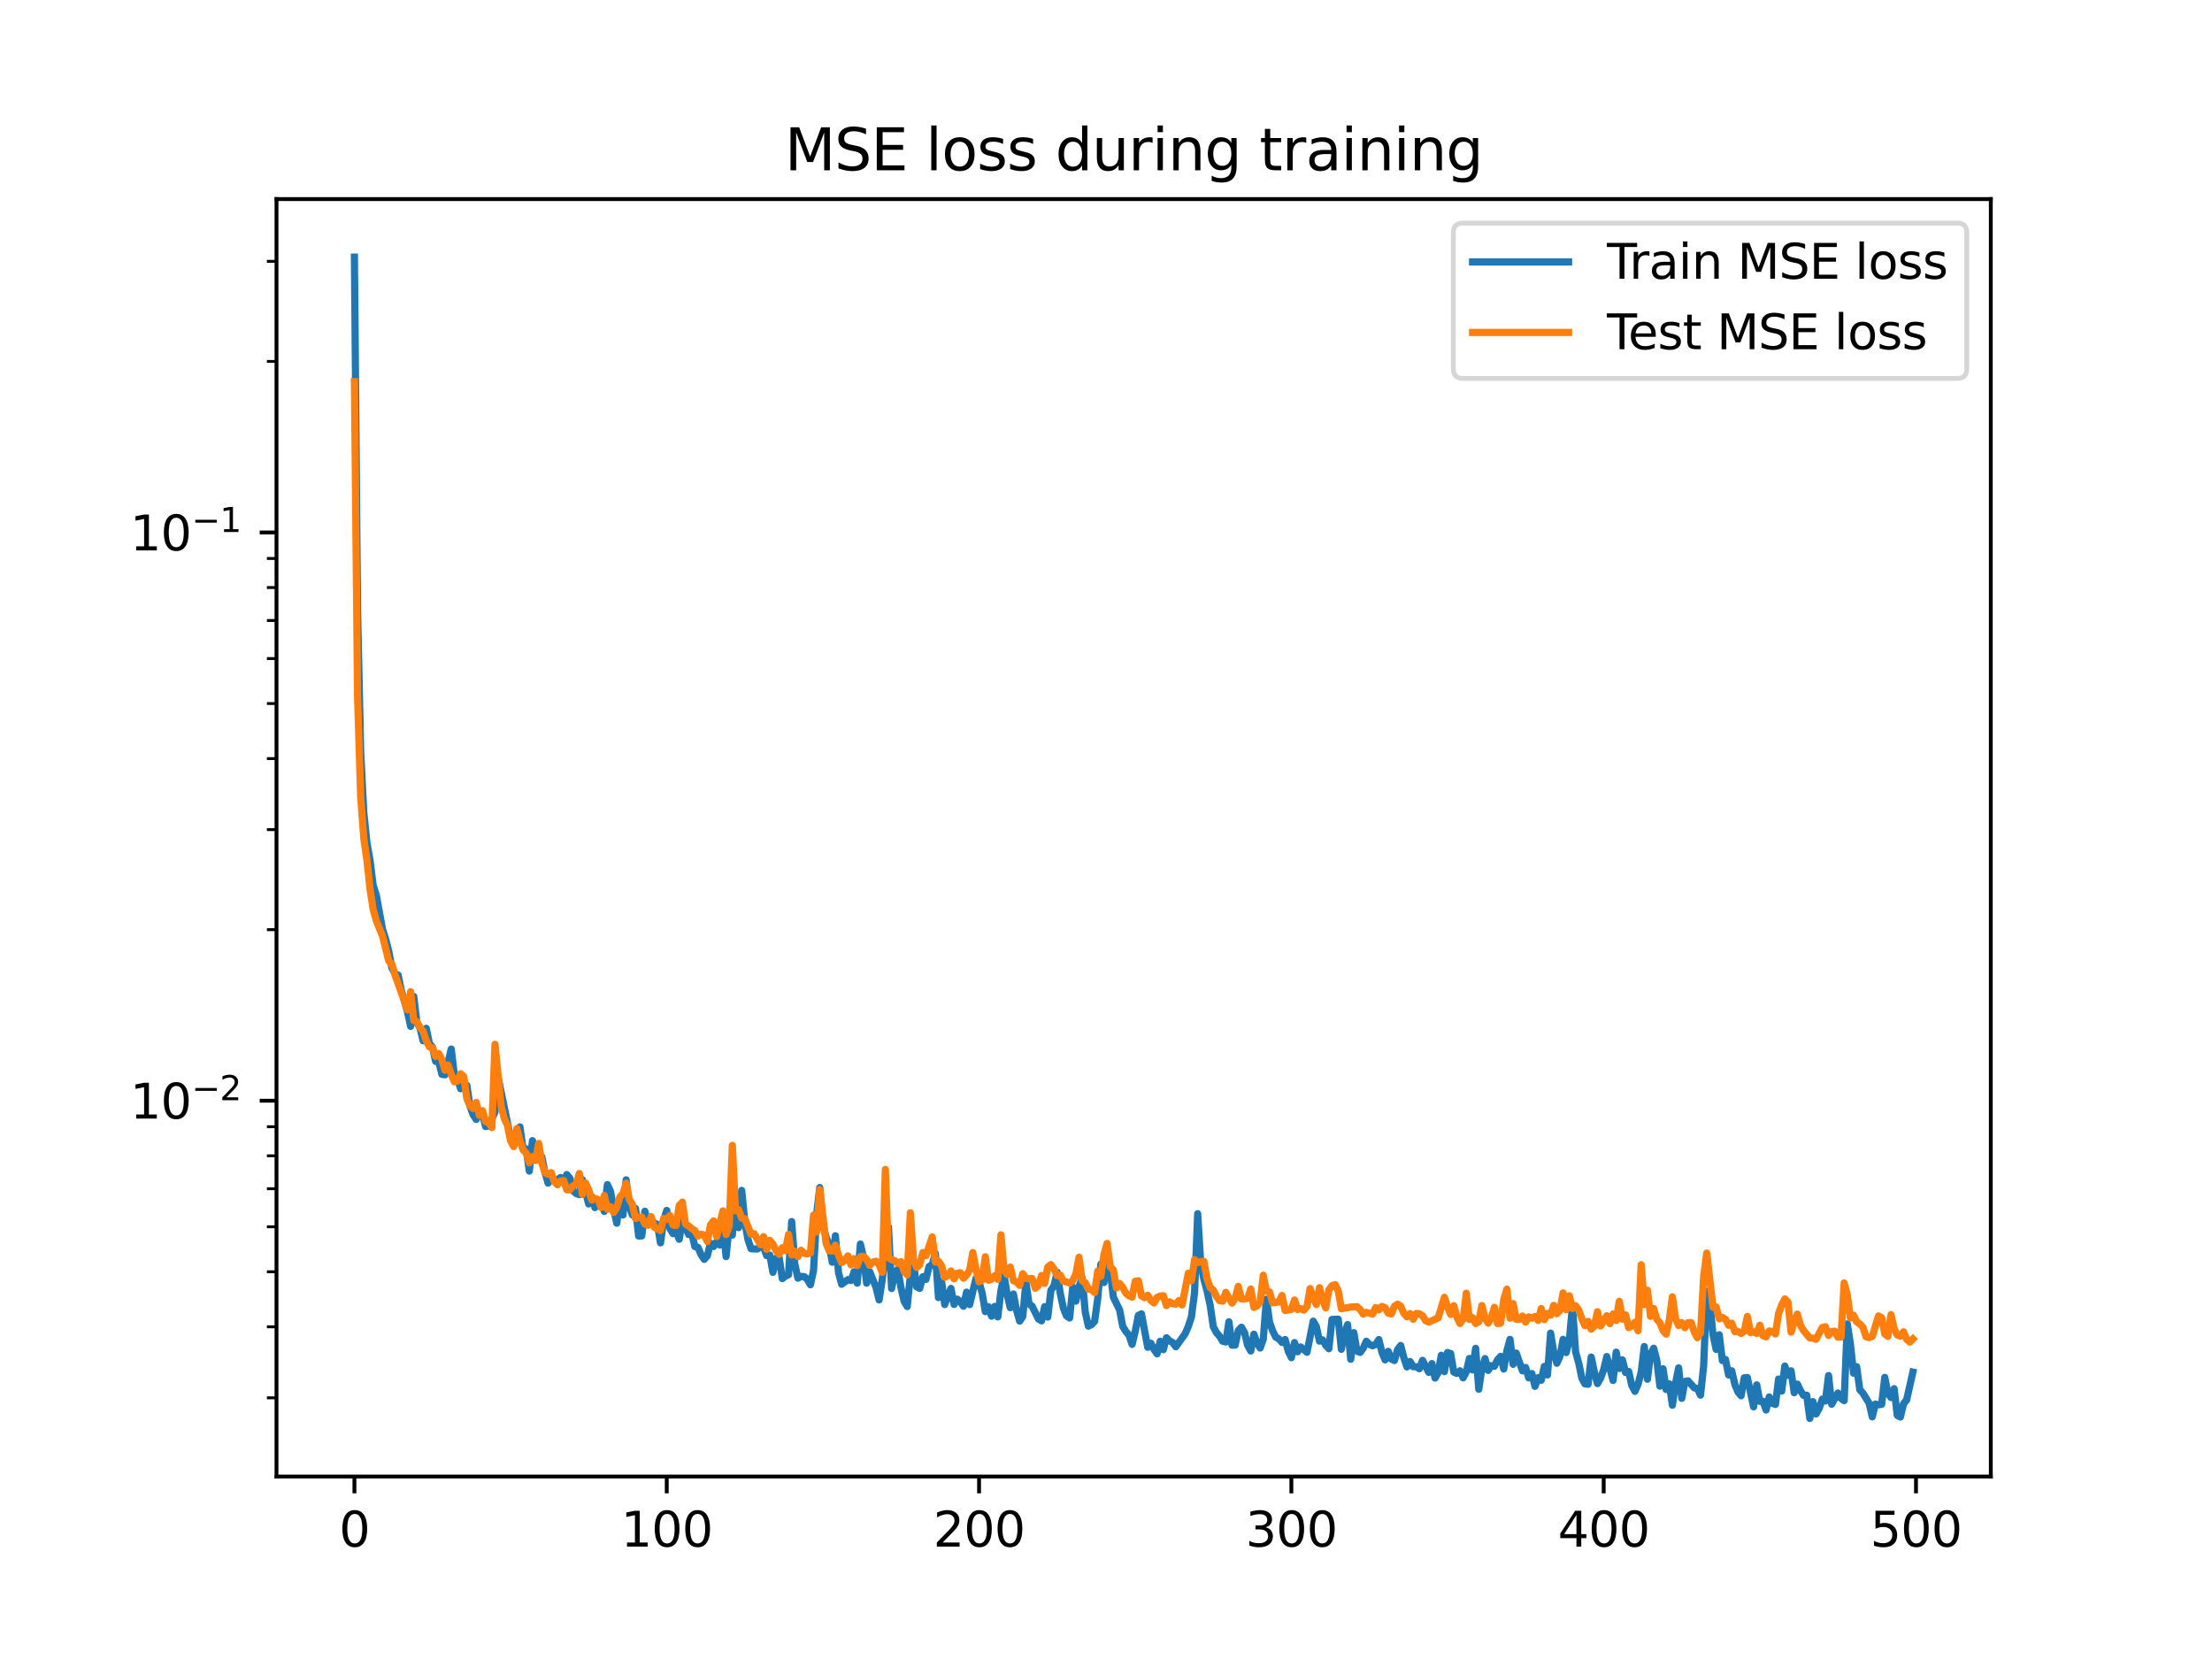 <?xml version="1.0" encoding="utf-8" standalone="no"?>
<!DOCTYPE svg PUBLIC "-//W3C//DTD SVG 1.1//EN"
  "http://www.w3.org/Graphics/SVG/1.1/DTD/svg11.dtd">
<svg xmlns:xlink="http://www.w3.org/1999/xlink" width="460.8pt" height="345.6pt" viewBox="0 0 460.8 345.6" xmlns="http://www.w3.org/2000/svg" version="1.1">
 <defs>
  <style type="text/css">*{stroke-linejoin: round; stroke-linecap: butt}</style>
 </defs>
 <g id="figure_1">
  <g id="patch_1">
   <path d="M 0 345.6 
L 460.8 345.6 
L 460.8 0 
L 0 0 
z
" style="fill: #ffffff"/>
  </g>
  <g id="axes_1">
   <g id="patch_2">
    <path d="M 57.6 307.584 
L 414.72 307.584 
L 414.72 41.472 
L 57.6 41.472 
z
" style="fill: #ffffff"/>
   </g>
   <g id="matplotlib.axis_1">
    <g id="xtick_1">
     <g id="line2d_1">
      <defs>
       <path id="m78c370f1f3" d="M 0 0 
L 0 3.5 
" style="stroke: #000000; stroke-width: 0.8"/>
      </defs>
      <g>
       <use xlink:href="#m78c370f1f3" x="73.833" y="307.584" style="stroke: #000000; stroke-width: 0.8"/>
      </g>
     </g>
     <g id="text_1">
      <!-- 0 -->
      <g transform="translate(70.651 322.182) scale(0.1 -0.1)">
       <defs>
        <path id="DejaVuSans-30" d="M 2034 4250 
Q 1547 4250 1301 3770 
Q 1056 3291 1056 2328 
Q 1056 1369 1301 889 
Q 1547 409 2034 409 
Q 2525 409 2770 889 
Q 3016 1369 3016 2328 
Q 3016 3291 2770 3770 
Q 2525 4250 2034 4250 
z
M 2034 4750 
Q 2819 4750 3233 4129 
Q 3647 3509 3647 2328 
Q 3647 1150 3233 529 
Q 2819 -91 2034 -91 
Q 1250 -91 836 529 
Q 422 1150 422 2328 
Q 422 3509 836 4129 
Q 1250 4750 2034 4750 
z
" transform="scale(0.016)"/>
       </defs>
       <use xlink:href="#DejaVuSans-30"/>
      </g>
     </g>
    </g>
    <g id="xtick_2">
     <g id="line2d_2">
      <g>
       <use xlink:href="#m78c370f1f3" x="138.894" y="307.584" style="stroke: #000000; stroke-width: 0.8"/>
      </g>
     </g>
     <g id="text_2">
      <!-- 100 -->
      <g transform="translate(129.35 322.182) scale(0.1 -0.1)">
       <defs>
        <path id="DejaVuSans-31" d="M 794 531 
L 1825 531 
L 1825 4091 
L 703 3866 
L 703 4441 
L 1819 4666 
L 2450 4666 
L 2450 531 
L 3481 531 
L 3481 0 
L 794 0 
L 794 531 
z
" transform="scale(0.016)"/>
       </defs>
       <use xlink:href="#DejaVuSans-31"/>
       <use xlink:href="#DejaVuSans-30" x="63.623"/>
       <use xlink:href="#DejaVuSans-30" x="127.246"/>
      </g>
     </g>
    </g>
    <g id="xtick_3">
     <g id="line2d_3">
      <g>
       <use xlink:href="#m78c370f1f3" x="203.955" y="307.584" style="stroke: #000000; stroke-width: 0.8"/>
      </g>
     </g>
     <g id="text_3">
      <!-- 200 -->
      <g transform="translate(194.411 322.182) scale(0.1 -0.1)">
       <defs>
        <path id="DejaVuSans-32" d="M 1228 531 
L 3431 531 
L 3431 0 
L 469 0 
L 469 531 
Q 828 903 1448 1529 
Q 2069 2156 2228 2338 
Q 2531 2678 2651 2914 
Q 2772 3150 2772 3378 
Q 2772 3750 2511 3984 
Q 2250 4219 1831 4219 
Q 1534 4219 1204 4116 
Q 875 4013 500 3803 
L 500 4441 
Q 881 4594 1212 4672 
Q 1544 4750 1819 4750 
Q 2544 4750 2975 4387 
Q 3406 4025 3406 3419 
Q 3406 3131 3298 2873 
Q 3191 2616 2906 2266 
Q 2828 2175 2409 1742 
Q 1991 1309 1228 531 
z
" transform="scale(0.016)"/>
       </defs>
       <use xlink:href="#DejaVuSans-32"/>
       <use xlink:href="#DejaVuSans-30" x="63.623"/>
       <use xlink:href="#DejaVuSans-30" x="127.246"/>
      </g>
     </g>
    </g>
    <g id="xtick_4">
     <g id="line2d_4">
      <g>
       <use xlink:href="#m78c370f1f3" x="269.016" y="307.584" style="stroke: #000000; stroke-width: 0.8"/>
      </g>
     </g>
     <g id="text_4">
      <!-- 300 -->
      <g transform="translate(259.472 322.182) scale(0.1 -0.1)">
       <defs>
        <path id="DejaVuSans-33" d="M 2597 2516 
Q 3050 2419 3304 2112 
Q 3559 1806 3559 1356 
Q 3559 666 3084 287 
Q 2609 -91 1734 -91 
Q 1441 -91 1130 -33 
Q 819 25 488 141 
L 488 750 
Q 750 597 1062 519 
Q 1375 441 1716 441 
Q 2309 441 2620 675 
Q 2931 909 2931 1356 
Q 2931 1769 2642 2001 
Q 2353 2234 1838 2234 
L 1294 2234 
L 1294 2753 
L 1863 2753 
Q 2328 2753 2575 2939 
Q 2822 3125 2822 3475 
Q 2822 3834 2567 4026 
Q 2313 4219 1838 4219 
Q 1578 4219 1281 4162 
Q 984 4106 628 3988 
L 628 4550 
Q 988 4650 1302 4700 
Q 1616 4750 1894 4750 
Q 2613 4750 3031 4423 
Q 3450 4097 3450 3541 
Q 3450 3153 3228 2886 
Q 3006 2619 2597 2516 
z
" transform="scale(0.016)"/>
       </defs>
       <use xlink:href="#DejaVuSans-33"/>
       <use xlink:href="#DejaVuSans-30" x="63.623"/>
       <use xlink:href="#DejaVuSans-30" x="127.246"/>
      </g>
     </g>
    </g>
    <g id="xtick_5">
     <g id="line2d_5">
      <g>
       <use xlink:href="#m78c370f1f3" x="334.077" y="307.584" style="stroke: #000000; stroke-width: 0.8"/>
      </g>
     </g>
     <g id="text_5">
      <!-- 400 -->
      <g transform="translate(324.533 322.182) scale(0.1 -0.1)">
       <defs>
        <path id="DejaVuSans-34" d="M 2419 4116 
L 825 1625 
L 2419 1625 
L 2419 4116 
z
M 2253 4666 
L 3047 4666 
L 3047 1625 
L 3713 1625 
L 3713 1100 
L 3047 1100 
L 3047 0 
L 2419 0 
L 2419 1100 
L 313 1100 
L 313 1709 
L 2253 4666 
z
" transform="scale(0.016)"/>
       </defs>
       <use xlink:href="#DejaVuSans-34"/>
       <use xlink:href="#DejaVuSans-30" x="63.623"/>
       <use xlink:href="#DejaVuSans-30" x="127.246"/>
      </g>
     </g>
    </g>
    <g id="xtick_6">
     <g id="line2d_6">
      <g>
       <use xlink:href="#m78c370f1f3" x="399.138" y="307.584" style="stroke: #000000; stroke-width: 0.8"/>
      </g>
     </g>
     <g id="text_6">
      <!-- 500 -->
      <g transform="translate(389.594 322.182) scale(0.1 -0.1)">
       <defs>
        <path id="DejaVuSans-35" d="M 691 4666 
L 3169 4666 
L 3169 4134 
L 1269 4134 
L 1269 2991 
Q 1406 3038 1543 3061 
Q 1681 3084 1819 3084 
Q 2600 3084 3056 2656 
Q 3513 2228 3513 1497 
Q 3513 744 3044 326 
Q 2575 -91 1722 -91 
Q 1428 -91 1123 -41 
Q 819 9 494 109 
L 494 744 
Q 775 591 1075 516 
Q 1375 441 1709 441 
Q 2250 441 2565 725 
Q 2881 1009 2881 1497 
Q 2881 1984 2565 2268 
Q 2250 2553 1709 2553 
Q 1456 2553 1204 2497 
Q 953 2441 691 2322 
L 691 4666 
z
" transform="scale(0.016)"/>
       </defs>
       <use xlink:href="#DejaVuSans-35"/>
       <use xlink:href="#DejaVuSans-30" x="63.623"/>
       <use xlink:href="#DejaVuSans-30" x="127.246"/>
      </g>
     </g>
    </g>
   </g>
   <g id="matplotlib.axis_2">
    <g id="ytick_1">
     <g id="line2d_7">
      <defs>
       <path id="m340f01b5ea" d="M 0 0 
L -3.5 0 
" style="stroke: #000000; stroke-width: 0.8"/>
      </defs>
      <g>
       <use xlink:href="#m340f01b5ea" x="57.6" y="229.299" style="stroke: #000000; stroke-width: 0.8"/>
      </g>
     </g>
     <g id="text_7">
      <!-- $\mathdefault{10^{-2}}$ -->
      <g transform="translate(27.1 233.098) scale(0.1 -0.1)">
       <defs>
        <path id="DejaVuSans-2212" d="M 678 2272 
L 4684 2272 
L 4684 1741 
L 678 1741 
L 678 2272 
z
" transform="scale(0.016)"/>
       </defs>
       <use xlink:href="#DejaVuSans-31" transform="translate(0 0.766)"/>
       <use xlink:href="#DejaVuSans-30" transform="translate(63.623 0.766)"/>
       <use xlink:href="#DejaVuSans-2212" transform="translate(128.203 39.047) scale(0.7)"/>
       <use xlink:href="#DejaVuSans-32" transform="translate(186.855 39.047) scale(0.7)"/>
      </g>
     </g>
    </g>
    <g id="ytick_2">
     <g id="line2d_8">
      <g>
       <use xlink:href="#m340f01b5ea" x="57.6" y="110.924" style="stroke: #000000; stroke-width: 0.8"/>
      </g>
     </g>
     <g id="text_8">
      <!-- $\mathdefault{10^{-1}}$ -->
      <g transform="translate(27.1 114.723) scale(0.1 -0.1)">
       <use xlink:href="#DejaVuSans-31" transform="translate(0 0.684)"/>
       <use xlink:href="#DejaVuSans-30" transform="translate(63.623 0.684)"/>
       <use xlink:href="#DejaVuSans-2212" transform="translate(128.203 38.966) scale(0.7)"/>
       <use xlink:href="#DejaVuSans-31" transform="translate(186.855 38.966) scale(0.7)"/>
      </g>
     </g>
    </g>
    <g id="ytick_3">
     <g id="line2d_9">
      <defs>
       <path id="m98881bd692" d="M 0 0 
L -2 0 
" style="stroke: #000000; stroke-width: 0.6"/>
      </defs>
      <g>
       <use xlink:href="#m98881bd692" x="57.6" y="291.195" style="stroke: #000000; stroke-width: 0.6"/>
      </g>
     </g>
    </g>
    <g id="ytick_4">
     <g id="line2d_10">
      <g>
       <use xlink:href="#m98881bd692" x="57.6" y="276.405" style="stroke: #000000; stroke-width: 0.6"/>
      </g>
     </g>
    </g>
    <g id="ytick_5">
     <g id="line2d_11">
      <g>
       <use xlink:href="#m98881bd692" x="57.6" y="264.934" style="stroke: #000000; stroke-width: 0.6"/>
      </g>
     </g>
    </g>
    <g id="ytick_6">
     <g id="line2d_12">
      <g>
       <use xlink:href="#m98881bd692" x="57.6" y="255.561" style="stroke: #000000; stroke-width: 0.6"/>
      </g>
     </g>
    </g>
    <g id="ytick_7">
     <g id="line2d_13">
      <g>
       <use xlink:href="#m98881bd692" x="57.6" y="247.636" style="stroke: #000000; stroke-width: 0.6"/>
      </g>
     </g>
    </g>
    <g id="ytick_8">
     <g id="line2d_14">
      <g>
       <use xlink:href="#m98881bd692" x="57.6" y="240.771" style="stroke: #000000; stroke-width: 0.6"/>
      </g>
     </g>
    </g>
    <g id="ytick_9">
     <g id="line2d_15">
      <g>
       <use xlink:href="#m98881bd692" x="57.6" y="234.716" style="stroke: #000000; stroke-width: 0.6"/>
      </g>
     </g>
    </g>
    <g id="ytick_10">
     <g id="line2d_16">
      <g>
       <use xlink:href="#m98881bd692" x="57.6" y="193.665" style="stroke: #000000; stroke-width: 0.6"/>
      </g>
     </g>
    </g>
    <g id="ytick_11">
     <g id="line2d_17">
      <g>
       <use xlink:href="#m98881bd692" x="57.6" y="172.82" style="stroke: #000000; stroke-width: 0.6"/>
      </g>
     </g>
    </g>
    <g id="ytick_12">
     <g id="line2d_18">
      <g>
       <use xlink:href="#m98881bd692" x="57.6" y="158.03" style="stroke: #000000; stroke-width: 0.6"/>
      </g>
     </g>
    </g>
    <g id="ytick_13">
     <g id="line2d_19">
      <g>
       <use xlink:href="#m98881bd692" x="57.6" y="146.558" style="stroke: #000000; stroke-width: 0.6"/>
      </g>
     </g>
    </g>
    <g id="ytick_14">
     <g id="line2d_20">
      <g>
       <use xlink:href="#m98881bd692" x="57.6" y="137.185" style="stroke: #000000; stroke-width: 0.6"/>
      </g>
     </g>
    </g>
    <g id="ytick_15">
     <g id="line2d_21">
      <g>
       <use xlink:href="#m98881bd692" x="57.6" y="129.26" style="stroke: #000000; stroke-width: 0.6"/>
      </g>
     </g>
    </g>
    <g id="ytick_16">
     <g id="line2d_22">
      <g>
       <use xlink:href="#m98881bd692" x="57.6" y="122.395" style="stroke: #000000; stroke-width: 0.6"/>
      </g>
     </g>
    </g>
    <g id="ytick_17">
     <g id="line2d_23">
      <g>
       <use xlink:href="#m98881bd692" x="57.6" y="116.34" style="stroke: #000000; stroke-width: 0.6"/>
      </g>
     </g>
    </g>
    <g id="ytick_18">
     <g id="line2d_24">
      <g>
       <use xlink:href="#m98881bd692" x="57.6" y="75.289" style="stroke: #000000; stroke-width: 0.6"/>
      </g>
     </g>
    </g>
    <g id="ytick_19">
     <g id="line2d_25">
      <g>
       <use xlink:href="#m98881bd692" x="57.6" y="54.444" style="stroke: #000000; stroke-width: 0.6"/>
      </g>
     </g>
    </g>
   </g>
   <g id="line2d_26">
    <path d="M 73.833 53.568 
L 74.483 126.852 
L 75.134 156.584 
L 75.785 169.255 
L 76.435 175.536 
L 77.086 179.237 
L 77.736 184.435 
L 78.387 186.486 
L 79.688 193.581 
L 80.339 195.65 
L 80.989 198.17 
L 81.64 201.669 
L 82.291 202.86 
L 82.941 203.126 
L 83.592 206.305 
L 84.893 210.804 
L 85.544 213.81 
L 86.194 207.572 
L 86.845 212.976 
L 87.496 214.164 
L 88.146 216.817 
L 88.797 214.217 
L 89.447 217.349 
L 90.098 218.123 
L 90.749 221.105 
L 91.399 221.187 
L 92.05 223.803 
L 92.7 223.894 
L 94.002 218.536 
L 94.652 223.957 
L 95.303 224.689 
L 95.953 226.798 
L 96.604 225.668 
L 97.255 226.095 
L 97.905 230.427 
L 98.556 232.212 
L 99.207 233.192 
L 99.857 231.611 
L 100.508 232.003 
L 101.158 234.678 
L 101.809 234.585 
L 103.11 231.644 
L 103.761 224.442 
L 105.062 230.718 
L 106.363 237.031 
L 107.014 238.459 
L 107.664 237.891 
L 108.315 234.743 
L 108.966 239.357 
L 109.616 239.33 
L 110.267 243.955 
L 110.918 237.621 
L 111.568 240.724 
L 112.219 241.392 
L 112.869 240.981 
L 113.52 244.192 
L 114.171 246.466 
L 114.821 245.596 
L 115.472 245.999 
L 116.122 245.753 
L 116.773 245.292 
L 117.424 246.129 
L 118.074 244.685 
L 118.725 245.467 
L 119.375 248.027 
L 120.026 248.639 
L 120.677 248.868 
L 121.327 245.758 
L 122.629 250.808 
L 123.279 249.292 
L 123.93 251.562 
L 124.58 250.562 
L 125.231 250.296 
L 125.882 252.357 
L 126.532 246.776 
L 127.183 248.185 
L 127.833 251.97 
L 128.484 254.819 
L 129.135 249.896 
L 129.785 253.108 
L 130.436 245.775 
L 131.086 251.277 
L 131.737 253.104 
L 132.388 251.745 
L 133.038 257.491 
L 133.689 257.467 
L 134.339 252.322 
L 134.99 254.935 
L 136.291 254.776 
L 136.942 255.075 
L 137.593 258.909 
L 138.243 254.274 
L 138.894 252.158 
L 139.544 255.901 
L 140.195 256.986 
L 140.846 256.586 
L 141.496 258.157 
L 142.147 254.129 
L 143.448 257.166 
L 144.099 256.883 
L 144.749 259.675 
L 145.4 259.851 
L 146.05 261.37 
L 146.701 262.345 
L 147.352 261.601 
L 148.002 258.958 
L 148.653 259.67 
L 149.304 258.667 
L 149.954 259.366 
L 150.605 255.015 
L 151.255 261.773 
L 151.906 255.343 
L 152.557 257.298 
L 153.207 249.163 
L 153.858 255.743 
L 154.508 247.979 
L 155.159 254.551 
L 155.81 258.208 
L 156.46 260.144 
L 157.761 260.19 
L 158.412 259.714 
L 159.063 259.81 
L 159.713 261.567 
L 160.364 261.443 
L 161.015 265.045 
L 161.665 262.095 
L 162.316 262.007 
L 162.966 266.362 
L 163.617 265.848 
L 164.268 265.544 
L 164.918 254.479 
L 165.569 263.266 
L 166.219 266.268 
L 166.87 265.898 
L 167.521 265.944 
L 168.171 266.49 
L 168.822 267.645 
L 169.472 264.673 
L 170.123 252.949 
L 170.774 247.379 
L 171.424 255.237 
L 172.075 257.635 
L 172.725 259.392 
L 173.376 262.945 
L 174.027 257.43 
L 174.677 265.105 
L 175.328 267.534 
L 176.629 266.569 
L 177.28 266.75 
L 177.93 264.92 
L 178.581 267.309 
L 179.232 259.16 
L 179.882 261.888 
L 180.533 267.302 
L 181.183 264.931 
L 182.485 268.159 
L 183.135 270.798 
L 183.786 266.58 
L 185.087 255.594 
L 185.738 268.425 
L 186.388 265.158 
L 187.039 264.416 
L 187.69 268.24 
L 188.34 271.074 
L 188.991 272.177 
L 189.641 265.688 
L 190.292 263.013 
L 190.943 268.057 
L 191.593 268.391 
L 192.244 265.969 
L 192.894 266.524 
L 193.545 263.841 
L 194.196 263.476 
L 194.846 261.107 
L 195.497 270.306 
L 196.147 266.919 
L 196.798 271.759 
L 198.099 268.405 
L 198.75 271.742 
L 199.401 270.629 
L 200.051 271.128 
L 200.702 272.121 
L 201.352 269.176 
L 202.003 271.762 
L 203.304 266.353 
L 203.955 267.073 
L 204.605 269.414 
L 205.256 273.236 
L 205.907 272.206 
L 206.557 274.186 
L 207.208 272.16 
L 207.858 274.335 
L 208.509 268.897 
L 209.16 265.602 
L 209.81 269.716 
L 210.461 272.415 
L 211.112 269.567 
L 211.762 272.942 
L 212.413 275.217 
L 213.063 274.247 
L 213.714 267.119 
L 214.365 271.618 
L 215.015 272.118 
L 216.316 274.75 
L 216.967 275.16 
L 217.618 272.194 
L 218.268 274.374 
L 218.919 268.804 
L 219.569 267.878 
L 220.22 265.016 
L 220.871 269.445 
L 221.521 272.501 
L 222.172 274.127 
L 222.822 274.564 
L 223.473 268.1 
L 224.124 271.055 
L 224.774 268.063 
L 225.425 266.231 
L 226.076 273.309 
L 226.726 276.263 
L 227.377 275.962 
L 228.027 275.247 
L 228.678 270.502 
L 229.329 263.35 
L 229.979 267.177 
L 230.63 260.433 
L 231.28 264.693 
L 231.931 270.217 
L 233.232 272.865 
L 233.883 276.306 
L 234.533 277.37 
L 235.184 278.107 
L 235.835 280.058 
L 236.485 277.377 
L 237.136 274.032 
L 237.787 273.7 
L 239.088 280.664 
L 239.738 279.823 
L 240.389 281.101 
L 241.04 282.033 
L 241.69 279.404 
L 242.341 281.16 
L 242.991 278.676 
L 243.642 279.331 
L 244.293 279.673 
L 244.943 280.556 
L 246.895 277.829 
L 247.546 276.326 
L 248.196 274.328 
L 248.847 269.29 
L 249.498 252.828 
L 250.148 263.354 
L 250.799 266.522 
L 251.449 268.938 
L 252.1 271.943 
L 252.751 276.391 
L 253.401 277.602 
L 254.052 278.343 
L 254.702 279.394 
L 255.353 279.555 
L 256.004 275.356 
L 256.654 280.232 
L 257.305 280.217 
L 257.955 277.173 
L 258.606 276.475 
L 259.257 277.601 
L 259.907 280.255 
L 260.558 281.431 
L 261.208 277.937 
L 261.859 279.759 
L 262.51 280.82 
L 263.16 278.995 
L 263.811 270.664 
L 264.462 275.4 
L 265.112 277.24 
L 265.763 278.547 
L 266.413 278.902 
L 267.064 279.655 
L 267.715 279.057 
L 268.365 281.471 
L 269.016 282.833 
L 269.666 279.687 
L 270.317 281.599 
L 270.968 280.596 
L 272.269 281.706 
L 273.57 275.223 
L 274.221 276.348 
L 274.871 279.385 
L 275.522 279.119 
L 276.173 280.244 
L 276.823 280.965 
L 277.474 274.865 
L 278.775 274.807 
L 279.426 281.08 
L 280.076 277.824 
L 280.727 275.929 
L 281.377 283.166 
L 282.028 277.619 
L 282.679 281.47 
L 283.329 281.739 
L 283.98 280.877 
L 284.63 279.407 
L 285.281 280.06 
L 285.932 280.342 
L 286.582 280.074 
L 287.233 279.049 
L 287.884 281.725 
L 288.534 283.285 
L 289.185 281.514 
L 289.835 283.109 
L 290.486 283.421 
L 291.137 281.145 
L 291.787 280.291 
L 292.438 282.802 
L 293.088 284.756 
L 293.739 283.631 
L 294.39 284.707 
L 295.04 284.725 
L 295.691 285.133 
L 296.341 283.384 
L 297.643 285.894 
L 298.293 284.062 
L 298.944 287.077 
L 299.595 285.964 
L 300.245 282.329 
L 300.896 285.735 
L 301.546 281.75 
L 302.197 281.968 
L 302.848 285.825 
L 303.498 286.111 
L 304.149 285.561 
L 304.799 287.029 
L 305.45 285.792 
L 306.101 282.993 
L 306.751 285.379 
L 307.402 280.878 
L 308.052 289.403 
L 308.703 285.035 
L 309.354 283.02 
L 310.004 285.486 
L 310.655 284.482 
L 311.305 284.622 
L 311.956 283.269 
L 312.607 282.552 
L 313.257 285.193 
L 313.908 281.403 
L 314.559 279.017 
L 315.209 284.199 
L 315.86 281.868 
L 317.161 285.576 
L 317.812 284.874 
L 318.462 287.03 
L 319.113 286.138 
L 319.763 288.798 
L 320.414 287 
L 321.065 287.535 
L 321.715 284.645 
L 322.366 286.427 
L 323.016 277.704 
L 323.667 281.623 
L 324.318 283.987 
L 324.968 282.576 
L 325.619 279.013 
L 326.27 281.76 
L 326.92 279.16 
L 327.571 272.061 
L 328.221 281.59 
L 328.872 283.948 
L 329.523 287.079 
L 330.173 288.29 
L 330.824 288.36 
L 331.474 282.706 
L 332.125 285.772 
L 332.776 288.226 
L 333.426 287.109 
L 334.077 285.33 
L 334.727 282.592 
L 336.029 287.578 
L 336.679 281.677 
L 337.33 285.083 
L 337.981 283.295 
L 338.631 285.918 
L 339.282 285.698 
L 339.932 288.612 
L 340.583 289.841 
L 341.234 288.38 
L 341.884 285.859 
L 342.535 280.508 
L 343.185 287.321 
L 343.836 282.135 
L 344.487 280.859 
L 345.137 283.35 
L 345.788 288.764 
L 346.438 285.137 
L 347.089 289.46 
L 347.74 288.281 
L 348.39 292.732 
L 349.041 288.143 
L 349.691 284.951 
L 350.342 291.304 
L 350.993 287.795 
L 351.643 287.658 
L 352.945 289.108 
L 353.595 289.255 
L 354.246 290.636 
L 354.896 284.593 
L 355.547 269.029 
L 356.198 271.534 
L 356.848 278.031 
L 357.499 281.099 
L 358.149 278.052 
L 358.8 283.433 
L 359.451 283.205 
L 360.101 286.439 
L 360.752 285.565 
L 361.402 288.402 
L 362.053 289.982 
L 362.704 290.767 
L 363.354 287.02 
L 364.005 286.965 
L 365.306 293.074 
L 365.957 288.5 
L 366.607 291.929 
L 367.258 291.908 
L 367.909 293.725 
L 368.559 291.01 
L 369.21 292.344 
L 369.86 292.563 
L 370.511 287.273 
L 371.162 289.788 
L 371.812 284.574 
L 372.463 286.499 
L 373.113 285.573 
L 373.764 290.124 
L 374.415 288.337 
L 375.065 289.688 
L 375.716 290.679 
L 376.367 290.645 
L 377.017 295.488 
L 377.668 291.989 
L 378.318 294.547 
L 378.969 293.393 
L 379.62 291.463 
L 380.27 291.86 
L 380.921 286.553 
L 381.571 292.515 
L 382.873 290.193 
L 383.523 291.331 
L 384.174 291.781 
L 384.824 275.783 
L 385.475 279.953 
L 386.126 286.061 
L 386.776 284.7 
L 387.427 289.508 
L 388.078 290.215 
L 389.379 292.323 
L 390.029 295.158 
L 390.68 292.496 
L 391.331 292.647 
L 391.981 292.547 
L 392.632 286.931 
L 393.282 290.244 
L 393.933 291.133 
L 394.584 289.28 
L 395.234 294.838 
L 395.885 295.198 
L 396.535 292.432 
L 397.186 291.636 
L 398.487 285.829 
L 398.487 285.829 
" clip-path="url(#p3606e91877)" style="fill: none; stroke: #1f77b4; stroke-width: 1.5; stroke-linecap: square"/>
   </g>
   <g id="line2d_27">
    <path d="M 73.833 79.511 
L 74.483 145.014 
L 75.134 166.024 
L 75.785 174.652 
L 76.435 179.177 
L 77.086 185.22 
L 77.736 189.46 
L 78.387 191.777 
L 79.688 195.019 
L 80.989 200.19 
L 81.64 200.862 
L 82.291 203.111 
L 84.893 210.376 
L 85.544 206.578 
L 86.194 212.609 
L 86.845 212.814 
L 87.496 214.068 
L 88.146 214.821 
L 88.797 216.81 
L 89.447 218.081 
L 90.098 218.256 
L 90.749 220.068 
L 91.399 219.472 
L 92.05 220.725 
L 92.7 222.948 
L 93.351 221.884 
L 94.002 223.813 
L 94.652 225.366 
L 95.303 225.227 
L 95.953 223.682 
L 96.604 224.248 
L 97.255 228.866 
L 97.905 230.384 
L 98.556 230.907 
L 99.207 229.666 
L 99.857 232.351 
L 100.508 231.372 
L 101.158 233.652 
L 101.809 233.849 
L 102.46 234.9 
L 103.11 217.537 
L 104.411 230.452 
L 105.062 233.069 
L 105.713 234.422 
L 106.363 237.657 
L 107.014 238.842 
L 107.664 235.075 
L 108.315 237.551 
L 108.966 239.541 
L 109.616 240.212 
L 110.267 242.228 
L 110.918 240.934 
L 111.568 241.759 
L 112.219 238.186 
L 112.869 242.224 
L 113.52 244.315 
L 114.171 244.634 
L 114.821 244.287 
L 115.472 246.151 
L 116.122 246.808 
L 116.773 246.034 
L 117.424 245.938 
L 118.074 247.853 
L 118.725 247.863 
L 119.375 247.004 
L 120.026 246.702 
L 120.677 244.46 
L 121.327 248.817 
L 121.978 246.426 
L 122.629 247.863 
L 123.279 249.995 
L 123.93 249.646 
L 124.58 249.883 
L 125.231 251.555 
L 125.882 249.038 
L 126.532 251.909 
L 127.183 251.384 
L 127.833 252.576 
L 128.484 251.558 
L 129.135 249.364 
L 129.785 248.637 
L 130.436 246.481 
L 131.086 249.844 
L 131.737 250.914 
L 132.388 253.852 
L 133.038 253.581 
L 133.689 253.511 
L 134.339 254.965 
L 134.99 255.247 
L 135.641 253.427 
L 136.291 255.661 
L 137.593 256.338 
L 138.243 253.841 
L 138.894 254.009 
L 139.544 253.207 
L 140.195 255.175 
L 140.846 255.263 
L 141.496 251.117 
L 142.147 250.422 
L 142.797 254.975 
L 143.448 255.384 
L 144.099 255.943 
L 144.749 256.343 
L 145.4 257.494 
L 146.05 257.116 
L 146.701 257.279 
L 147.352 258.631 
L 148.002 255.165 
L 148.653 254.33 
L 149.304 257.598 
L 150.605 252.248 
L 151.255 257.178 
L 151.906 255.427 
L 152.557 238.601 
L 153.207 252.24 
L 153.858 251.977 
L 154.508 253.754 
L 155.159 253.881 
L 156.46 257.139 
L 157.111 257.005 
L 158.412 259.299 
L 159.063 257.602 
L 159.713 260.248 
L 160.364 258.384 
L 161.015 259.194 
L 161.665 260.519 
L 162.316 261.311 
L 162.966 259.919 
L 163.617 260.532 
L 164.268 257.147 
L 164.918 261.434 
L 165.569 260.656 
L 166.219 261.782 
L 166.87 260.453 
L 167.521 261.081 
L 168.171 261.201 
L 168.822 261.039 
L 169.472 253.13 
L 170.123 256.639 
L 170.774 247.799 
L 172.075 258.949 
L 172.725 260.551 
L 173.376 260.612 
L 174.027 259.406 
L 174.677 261.485 
L 175.328 263.011 
L 175.979 262.554 
L 176.629 261.623 
L 177.28 263.495 
L 177.93 262.207 
L 178.581 263.649 
L 179.232 261.794 
L 179.882 261.684 
L 180.533 262.374 
L 181.183 263.586 
L 181.834 262.923 
L 182.485 262.732 
L 183.135 263.452 
L 183.786 265.06 
L 184.436 243.618 
L 185.087 261.999 
L 185.738 262.437 
L 186.388 262.591 
L 187.039 263.209 
L 187.69 262.835 
L 188.34 264.881 
L 188.991 265.573 
L 189.641 252.646 
L 190.292 262.355 
L 190.943 264.03 
L 191.593 263.458 
L 192.244 260.924 
L 192.894 261.551 
L 194.196 257.672 
L 194.846 262.909 
L 195.497 262.728 
L 196.147 263.688 
L 196.798 266.089 
L 197.449 265.743 
L 198.099 264.768 
L 198.75 266.413 
L 199.401 265.251 
L 200.051 265.135 
L 200.702 266.276 
L 201.352 265.618 
L 202.003 264.538 
L 202.654 260.931 
L 203.304 264.347 
L 203.955 267.03 
L 204.605 266.645 
L 205.256 261.809 
L 205.907 266.689 
L 206.557 266.492 
L 207.208 265.762 
L 207.858 266.5 
L 208.509 257.23 
L 209.16 264.606 
L 209.81 265.474 
L 210.461 263.953 
L 211.112 266.8 
L 211.762 267.055 
L 212.413 267.776 
L 213.063 265.34 
L 213.714 266.278 
L 214.365 266.402 
L 215.015 266.324 
L 215.666 268.364 
L 216.316 267.823 
L 216.967 265.705 
L 217.618 267.345 
L 218.268 263.949 
L 218.919 263.441 
L 219.569 264.385 
L 220.22 265.748 
L 220.871 265.607 
L 221.521 266.927 
L 222.172 267.032 
L 222.822 267.298 
L 223.473 266.774 
L 224.124 265.406 
L 224.774 261.906 
L 225.425 266.791 
L 226.076 267.202 
L 226.726 268.553 
L 227.377 268.654 
L 228.027 269.258 
L 228.678 264.797 
L 229.329 265.887 
L 229.979 261.33 
L 230.63 259.032 
L 231.28 263.88 
L 231.931 264.543 
L 232.582 268.305 
L 233.232 267.367 
L 233.883 268.168 
L 234.533 269.396 
L 235.184 269.93 
L 235.835 270.211 
L 236.485 266.927 
L 237.136 266.793 
L 237.787 269.958 
L 238.437 270.328 
L 239.088 269.825 
L 239.738 270.884 
L 240.389 271.436 
L 241.04 270.281 
L 241.69 269.992 
L 242.341 269.909 
L 242.991 271.981 
L 243.642 271.196 
L 244.293 271.584 
L 244.943 271.667 
L 245.594 270.923 
L 246.244 271.841 
L 247.546 265.23 
L 248.196 266.818 
L 248.847 262.404 
L 249.498 263.022 
L 250.148 262.81 
L 250.799 262.769 
L 251.449 266.385 
L 252.1 268.222 
L 252.751 268.746 
L 253.401 270.059 
L 254.052 270.949 
L 254.702 271.056 
L 255.353 269.224 
L 256.654 271.466 
L 257.305 270.482 
L 257.955 267.969 
L 258.606 270.601 
L 259.257 270.616 
L 259.907 270.452 
L 260.558 268.526 
L 261.208 272.343 
L 261.859 272.062 
L 262.51 271.245 
L 263.16 265.655 
L 263.811 268.975 
L 264.462 269.133 
L 265.112 271.406 
L 266.413 271.221 
L 267.064 269.867 
L 267.715 272.996 
L 269.016 272.77 
L 269.666 270.814 
L 270.317 272.793 
L 270.968 272.614 
L 271.618 272.914 
L 272.269 272.133 
L 272.919 268.432 
L 273.57 270.338 
L 274.221 271.764 
L 274.871 268.245 
L 275.522 270.684 
L 276.173 272.455 
L 276.823 268.72 
L 277.474 267.846 
L 278.124 267.607 
L 278.775 268.896 
L 279.426 272.628 
L 281.377 272.279 
L 282.679 272.216 
L 283.329 272.758 
L 283.98 273.75 
L 284.63 273.392 
L 285.932 273.742 
L 286.582 272.391 
L 287.233 272.875 
L 287.884 272.154 
L 288.534 272.424 
L 289.185 273.541 
L 289.835 273.721 
L 290.486 272.097 
L 291.137 271.685 
L 291.787 272.111 
L 292.438 273.592 
L 293.088 274.305 
L 293.739 273.638 
L 294.39 274.828 
L 295.04 273.612 
L 295.691 273.69 
L 296.341 274.09 
L 296.992 275.125 
L 297.643 275.415 
L 299.595 274.545 
L 300.896 270.247 
L 301.546 272.241 
L 302.197 273.819 
L 302.848 271.999 
L 303.498 274.382 
L 304.149 275.711 
L 304.799 274.789 
L 305.45 269.395 
L 306.101 274.87 
L 306.751 274.466 
L 307.402 275.707 
L 308.052 275.353 
L 308.703 271.967 
L 309.354 274.594 
L 310.004 275.631 
L 310.655 274.558 
L 311.305 272.34 
L 311.956 275.71 
L 312.607 275.645 
L 313.257 270.756 
L 313.908 268.558 
L 314.559 274.599 
L 315.209 271.566 
L 315.86 274.836 
L 316.51 274.846 
L 317.161 274.153 
L 317.812 275.417 
L 318.462 274.338 
L 319.113 274.602 
L 319.763 274.238 
L 320.414 275.076 
L 321.065 272.599 
L 321.715 274.896 
L 322.366 273.639 
L 323.016 273.965 
L 323.667 271.93 
L 324.318 273.67 
L 324.968 272.934 
L 325.619 269.342 
L 326.27 272.84 
L 326.92 269.928 
L 327.571 272.607 
L 328.221 272.009 
L 328.872 272.892 
L 329.523 274.733 
L 330.173 276.158 
L 330.824 275.267 
L 331.474 276.886 
L 332.125 276.238 
L 332.776 273.251 
L 333.426 276.227 
L 334.727 274.09 
L 335.378 275.736 
L 336.029 273.747 
L 336.679 275.088 
L 337.33 271.082 
L 337.981 274.806 
L 338.631 273.91 
L 339.282 276.561 
L 339.932 276.187 
L 340.583 275.468 
L 341.234 277.22 
L 341.884 263.46 
L 342.535 271.765 
L 343.185 268.774 
L 343.836 274.23 
L 344.487 272.595 
L 345.137 274.832 
L 345.788 275.563 
L 346.438 277.174 
L 347.089 277.924 
L 347.74 274.974 
L 348.39 270.149 
L 349.041 274.672 
L 349.691 276.141 
L 350.342 275.534 
L 350.993 276.587 
L 351.643 275.543 
L 352.294 275.522 
L 352.945 277.452 
L 353.595 278.675 
L 354.246 277.714 
L 354.896 265.939 
L 355.547 261.033 
L 356.848 272.34 
L 357.499 272.257 
L 358.149 274.742 
L 358.8 274.427 
L 359.451 274.835 
L 360.101 276.07 
L 360.752 275.646 
L 361.402 277.409 
L 362.053 277.355 
L 362.704 277.782 
L 363.354 277.326 
L 364.005 274.242 
L 364.656 277.613 
L 365.306 277.413 
L 365.957 277.778 
L 366.607 276.069 
L 367.258 278.241 
L 367.909 278.497 
L 368.559 277.262 
L 369.21 277.393 
L 369.86 277.888 
L 370.511 273.616 
L 371.162 271.839 
L 371.812 270.59 
L 372.463 271.248 
L 373.113 277.514 
L 373.764 275.365 
L 374.415 273.74 
L 375.065 276.054 
L 375.716 277.185 
L 377.017 278.722 
L 377.668 278.771 
L 378.318 278.997 
L 379.62 276.531 
L 380.27 276.391 
L 380.921 278.189 
L 381.571 277.403 
L 382.222 277.318 
L 382.873 278.553 
L 383.523 278.521 
L 384.174 267.275 
L 384.824 269.755 
L 385.475 274.576 
L 386.126 273.972 
L 386.776 275.358 
L 387.427 275.797 
L 388.078 276.506 
L 388.728 278.47 
L 389.379 278.647 
L 390.029 278.379 
L 391.331 274.129 
L 391.981 274.525 
L 392.632 277.886 
L 393.282 278.389 
L 393.933 273.872 
L 394.584 276.799 
L 395.234 278.101 
L 395.885 278.344 
L 396.535 277.435 
L 397.186 278.993 
L 397.837 279.576 
L 398.487 278.92 
L 398.487 278.92 
" clip-path="url(#p3606e91877)" style="fill: none; stroke: #ff7f0e; stroke-width: 1.5; stroke-linecap: square"/>
   </g>
   <g id="patch_3">
    <path d="M 57.6 307.584 
L 57.6 41.472 
" style="fill: none; stroke: #000000; stroke-width: 0.8; stroke-linejoin: miter; stroke-linecap: square"/>
   </g>
   <g id="patch_4">
    <path d="M 414.72 307.584 
L 414.72 41.472 
" style="fill: none; stroke: #000000; stroke-width: 0.8; stroke-linejoin: miter; stroke-linecap: square"/>
   </g>
   <g id="patch_5">
    <path d="M 57.6 307.584 
L 414.72 307.584 
" style="fill: none; stroke: #000000; stroke-width: 0.8; stroke-linejoin: miter; stroke-linecap: square"/>
   </g>
   <g id="patch_6">
    <path d="M 57.6 41.472 
L 414.72 41.472 
" style="fill: none; stroke: #000000; stroke-width: 0.8; stroke-linejoin: miter; stroke-linecap: square"/>
   </g>
   <g id="text_9">
    <!-- MSE loss during training -->
    <g transform="translate(163.473 35.472) scale(0.12 -0.12)">
     <defs>
      <path id="DejaVuSans-4d" d="M 628 4666 
L 1569 4666 
L 2759 1491 
L 3956 4666 
L 4897 4666 
L 4897 0 
L 4281 0 
L 4281 4097 
L 3078 897 
L 2444 897 
L 1241 4097 
L 1241 0 
L 628 0 
L 628 4666 
z
" transform="scale(0.016)"/>
      <path id="DejaVuSans-53" d="M 3425 4513 
L 3425 3897 
Q 3066 4069 2747 4153 
Q 2428 4238 2131 4238 
Q 1616 4238 1336 4038 
Q 1056 3838 1056 3469 
Q 1056 3159 1242 3001 
Q 1428 2844 1947 2747 
L 2328 2669 
Q 3034 2534 3370 2195 
Q 3706 1856 3706 1288 
Q 3706 609 3251 259 
Q 2797 -91 1919 -91 
Q 1588 -91 1214 -16 
Q 841 59 441 206 
L 441 856 
Q 825 641 1194 531 
Q 1563 422 1919 422 
Q 2459 422 2753 634 
Q 3047 847 3047 1241 
Q 3047 1584 2836 1778 
Q 2625 1972 2144 2069 
L 1759 2144 
Q 1053 2284 737 2584 
Q 422 2884 422 3419 
Q 422 4038 858 4394 
Q 1294 4750 2059 4750 
Q 2388 4750 2728 4690 
Q 3069 4631 3425 4513 
z
" transform="scale(0.016)"/>
      <path id="DejaVuSans-45" d="M 628 4666 
L 3578 4666 
L 3578 4134 
L 1259 4134 
L 1259 2753 
L 3481 2753 
L 3481 2222 
L 1259 2222 
L 1259 531 
L 3634 531 
L 3634 0 
L 628 0 
L 628 4666 
z
" transform="scale(0.016)"/>
      <path id="DejaVuSans-20" transform="scale(0.016)"/>
      <path id="DejaVuSans-6c" d="M 603 4863 
L 1178 4863 
L 1178 0 
L 603 0 
L 603 4863 
z
" transform="scale(0.016)"/>
      <path id="DejaVuSans-6f" d="M 1959 3097 
Q 1497 3097 1228 2736 
Q 959 2375 959 1747 
Q 959 1119 1226 758 
Q 1494 397 1959 397 
Q 2419 397 2687 759 
Q 2956 1122 2956 1747 
Q 2956 2369 2687 2733 
Q 2419 3097 1959 3097 
z
M 1959 3584 
Q 2709 3584 3137 3096 
Q 3566 2609 3566 1747 
Q 3566 888 3137 398 
Q 2709 -91 1959 -91 
Q 1206 -91 779 398 
Q 353 888 353 1747 
Q 353 2609 779 3096 
Q 1206 3584 1959 3584 
z
" transform="scale(0.016)"/>
      <path id="DejaVuSans-73" d="M 2834 3397 
L 2834 2853 
Q 2591 2978 2328 3040 
Q 2066 3103 1784 3103 
Q 1356 3103 1142 2972 
Q 928 2841 928 2578 
Q 928 2378 1081 2264 
Q 1234 2150 1697 2047 
L 1894 2003 
Q 2506 1872 2764 1633 
Q 3022 1394 3022 966 
Q 3022 478 2636 193 
Q 2250 -91 1575 -91 
Q 1294 -91 989 -36 
Q 684 19 347 128 
L 347 722 
Q 666 556 975 473 
Q 1284 391 1588 391 
Q 1994 391 2212 530 
Q 2431 669 2431 922 
Q 2431 1156 2273 1281 
Q 2116 1406 1581 1522 
L 1381 1569 
Q 847 1681 609 1914 
Q 372 2147 372 2553 
Q 372 3047 722 3315 
Q 1072 3584 1716 3584 
Q 2034 3584 2315 3537 
Q 2597 3491 2834 3397 
z
" transform="scale(0.016)"/>
      <path id="DejaVuSans-64" d="M 2906 2969 
L 2906 4863 
L 3481 4863 
L 3481 0 
L 2906 0 
L 2906 525 
Q 2725 213 2448 61 
Q 2172 -91 1784 -91 
Q 1150 -91 751 415 
Q 353 922 353 1747 
Q 353 2572 751 3078 
Q 1150 3584 1784 3584 
Q 2172 3584 2448 3432 
Q 2725 3281 2906 2969 
z
M 947 1747 
Q 947 1113 1208 752 
Q 1469 391 1925 391 
Q 2381 391 2643 752 
Q 2906 1113 2906 1747 
Q 2906 2381 2643 2742 
Q 2381 3103 1925 3103 
Q 1469 3103 1208 2742 
Q 947 2381 947 1747 
z
" transform="scale(0.016)"/>
      <path id="DejaVuSans-75" d="M 544 1381 
L 544 3500 
L 1119 3500 
L 1119 1403 
Q 1119 906 1312 657 
Q 1506 409 1894 409 
Q 2359 409 2629 706 
Q 2900 1003 2900 1516 
L 2900 3500 
L 3475 3500 
L 3475 0 
L 2900 0 
L 2900 538 
Q 2691 219 2414 64 
Q 2138 -91 1772 -91 
Q 1169 -91 856 284 
Q 544 659 544 1381 
z
M 1991 3584 
L 1991 3584 
z
" transform="scale(0.016)"/>
      <path id="DejaVuSans-72" d="M 2631 2963 
Q 2534 3019 2420 3045 
Q 2306 3072 2169 3072 
Q 1681 3072 1420 2755 
Q 1159 2438 1159 1844 
L 1159 0 
L 581 0 
L 581 3500 
L 1159 3500 
L 1159 2956 
Q 1341 3275 1631 3429 
Q 1922 3584 2338 3584 
Q 2397 3584 2469 3576 
Q 2541 3569 2628 3553 
L 2631 2963 
z
" transform="scale(0.016)"/>
      <path id="DejaVuSans-69" d="M 603 3500 
L 1178 3500 
L 1178 0 
L 603 0 
L 603 3500 
z
M 603 4863 
L 1178 4863 
L 1178 4134 
L 603 4134 
L 603 4863 
z
" transform="scale(0.016)"/>
      <path id="DejaVuSans-6e" d="M 3513 2113 
L 3513 0 
L 2938 0 
L 2938 2094 
Q 2938 2591 2744 2837 
Q 2550 3084 2163 3084 
Q 1697 3084 1428 2787 
Q 1159 2491 1159 1978 
L 1159 0 
L 581 0 
L 581 3500 
L 1159 3500 
L 1159 2956 
Q 1366 3272 1645 3428 
Q 1925 3584 2291 3584 
Q 2894 3584 3203 3211 
Q 3513 2838 3513 2113 
z
" transform="scale(0.016)"/>
      <path id="DejaVuSans-67" d="M 2906 1791 
Q 2906 2416 2648 2759 
Q 2391 3103 1925 3103 
Q 1463 3103 1205 2759 
Q 947 2416 947 1791 
Q 947 1169 1205 825 
Q 1463 481 1925 481 
Q 2391 481 2648 825 
Q 2906 1169 2906 1791 
z
M 3481 434 
Q 3481 -459 3084 -895 
Q 2688 -1331 1869 -1331 
Q 1566 -1331 1297 -1286 
Q 1028 -1241 775 -1147 
L 775 -588 
Q 1028 -725 1275 -790 
Q 1522 -856 1778 -856 
Q 2344 -856 2625 -561 
Q 2906 -266 2906 331 
L 2906 616 
Q 2728 306 2450 153 
Q 2172 0 1784 0 
Q 1141 0 747 490 
Q 353 981 353 1791 
Q 353 2603 747 3093 
Q 1141 3584 1784 3584 
Q 2172 3584 2450 3431 
Q 2728 3278 2906 2969 
L 2906 3500 
L 3481 3500 
L 3481 434 
z
" transform="scale(0.016)"/>
      <path id="DejaVuSans-74" d="M 1172 4494 
L 1172 3500 
L 2356 3500 
L 2356 3053 
L 1172 3053 
L 1172 1153 
Q 1172 725 1289 603 
Q 1406 481 1766 481 
L 2356 481 
L 2356 0 
L 1766 0 
Q 1100 0 847 248 
Q 594 497 594 1153 
L 594 3053 
L 172 3053 
L 172 3500 
L 594 3500 
L 594 4494 
L 1172 4494 
z
" transform="scale(0.016)"/>
      <path id="DejaVuSans-61" d="M 2194 1759 
Q 1497 1759 1228 1600 
Q 959 1441 959 1056 
Q 959 750 1161 570 
Q 1363 391 1709 391 
Q 2188 391 2477 730 
Q 2766 1069 2766 1631 
L 2766 1759 
L 2194 1759 
z
M 3341 1997 
L 3341 0 
L 2766 0 
L 2766 531 
Q 2569 213 2275 61 
Q 1981 -91 1556 -91 
Q 1019 -91 701 211 
Q 384 513 384 1019 
Q 384 1609 779 1909 
Q 1175 2209 1959 2209 
L 2766 2209 
L 2766 2266 
Q 2766 2663 2505 2880 
Q 2244 3097 1772 3097 
Q 1472 3097 1187 3025 
Q 903 2953 641 2809 
L 641 3341 
Q 956 3463 1253 3523 
Q 1550 3584 1831 3584 
Q 2591 3584 2966 3190 
Q 3341 2797 3341 1997 
z
" transform="scale(0.016)"/>
     </defs>
     <use xlink:href="#DejaVuSans-4d"/>
     <use xlink:href="#DejaVuSans-53" x="86.279"/>
     <use xlink:href="#DejaVuSans-45" x="149.756"/>
     <use xlink:href="#DejaVuSans-20" x="212.939"/>
     <use xlink:href="#DejaVuSans-6c" x="244.727"/>
     <use xlink:href="#DejaVuSans-6f" x="272.51"/>
     <use xlink:href="#DejaVuSans-73" x="333.691"/>
     <use xlink:href="#DejaVuSans-73" x="385.791"/>
     <use xlink:href="#DejaVuSans-20" x="437.891"/>
     <use xlink:href="#DejaVuSans-64" x="469.678"/>
     <use xlink:href="#DejaVuSans-75" x="533.154"/>
     <use xlink:href="#DejaVuSans-72" x="596.533"/>
     <use xlink:href="#DejaVuSans-69" x="637.646"/>
     <use xlink:href="#DejaVuSans-6e" x="665.43"/>
     <use xlink:href="#DejaVuSans-67" x="728.809"/>
     <use xlink:href="#DejaVuSans-20" x="792.285"/>
     <use xlink:href="#DejaVuSans-74" x="824.072"/>
     <use xlink:href="#DejaVuSans-72" x="863.281"/>
     <use xlink:href="#DejaVuSans-61" x="904.395"/>
     <use xlink:href="#DejaVuSans-69" x="965.674"/>
     <use xlink:href="#DejaVuSans-6e" x="993.457"/>
     <use xlink:href="#DejaVuSans-69" x="1056.836"/>
     <use xlink:href="#DejaVuSans-6e" x="1084.619"/>
     <use xlink:href="#DejaVuSans-67" x="1147.998"/>
    </g>
   </g>
   <g id="legend_1">
    <g id="patch_7">
     <path d="M 304.765 78.828 
L 407.72 78.828 
Q 409.72 78.828 409.72 76.828 
L 409.72 48.472 
Q 409.72 46.472 407.72 46.472 
L 304.765 46.472 
Q 302.765 46.472 302.765 48.472 
L 302.765 76.828 
Q 302.765 78.828 304.765 78.828 
z
" style="fill: #ffffff; opacity: 0.8; stroke: #cccccc; stroke-linejoin: miter"/>
    </g>
    <g id="line2d_28">
     <path d="M 306.765 54.57 
L 316.765 54.57 
L 326.765 54.57 
" style="fill: none; stroke: #1f77b4; stroke-width: 1.5; stroke-linecap: square"/>
    </g>
    <g id="text_10">
     <!-- Train MSE loss -->
     <g transform="translate(334.765 58.07) scale(0.1 -0.1)">
      <defs>
       <path id="DejaVuSans-54" d="M -19 4666 
L 3928 4666 
L 3928 4134 
L 2272 4134 
L 2272 0 
L 1638 0 
L 1638 4134 
L -19 4134 
L -19 4666 
z
" transform="scale(0.016)"/>
      </defs>
      <use xlink:href="#DejaVuSans-54"/>
      <use xlink:href="#DejaVuSans-72" x="46.334"/>
      <use xlink:href="#DejaVuSans-61" x="87.447"/>
      <use xlink:href="#DejaVuSans-69" x="148.727"/>
      <use xlink:href="#DejaVuSans-6e" x="176.51"/>
      <use xlink:href="#DejaVuSans-20" x="239.889"/>
      <use xlink:href="#DejaVuSans-4d" x="271.676"/>
      <use xlink:href="#DejaVuSans-53" x="357.955"/>
      <use xlink:href="#DejaVuSans-45" x="421.432"/>
      <use xlink:href="#DejaVuSans-20" x="484.615"/>
      <use xlink:href="#DejaVuSans-6c" x="516.402"/>
      <use xlink:href="#DejaVuSans-6f" x="544.186"/>
      <use xlink:href="#DejaVuSans-73" x="605.367"/>
      <use xlink:href="#DejaVuSans-73" x="657.467"/>
     </g>
    </g>
    <g id="line2d_29">
     <path d="M 306.765 69.249 
L 316.765 69.249 
L 326.765 69.249 
" style="fill: none; stroke: #ff7f0e; stroke-width: 1.5; stroke-linecap: square"/>
    </g>
    <g id="text_11">
     <!-- Test MSE loss -->
     <g transform="translate(334.765 72.749) scale(0.1 -0.1)">
      <defs>
       <path id="DejaVuSans-65" d="M 3597 1894 
L 3597 1613 
L 953 1613 
Q 991 1019 1311 708 
Q 1631 397 2203 397 
Q 2534 397 2845 478 
Q 3156 559 3463 722 
L 3463 178 
Q 3153 47 2828 -22 
Q 2503 -91 2169 -91 
Q 1331 -91 842 396 
Q 353 884 353 1716 
Q 353 2575 817 3079 
Q 1281 3584 2069 3584 
Q 2775 3584 3186 3129 
Q 3597 2675 3597 1894 
z
M 3022 2063 
Q 3016 2534 2758 2815 
Q 2500 3097 2075 3097 
Q 1594 3097 1305 2825 
Q 1016 2553 972 2059 
L 3022 2063 
z
" transform="scale(0.016)"/>
      </defs>
      <use xlink:href="#DejaVuSans-54"/>
      <use xlink:href="#DejaVuSans-65" x="44.084"/>
      <use xlink:href="#DejaVuSans-73" x="105.607"/>
      <use xlink:href="#DejaVuSans-74" x="157.707"/>
      <use xlink:href="#DejaVuSans-20" x="196.916"/>
      <use xlink:href="#DejaVuSans-4d" x="228.703"/>
      <use xlink:href="#DejaVuSans-53" x="314.982"/>
      <use xlink:href="#DejaVuSans-45" x="378.459"/>
      <use xlink:href="#DejaVuSans-20" x="441.643"/>
      <use xlink:href="#DejaVuSans-6c" x="473.43"/>
      <use xlink:href="#DejaVuSans-6f" x="501.213"/>
      <use xlink:href="#DejaVuSans-73" x="562.395"/>
      <use xlink:href="#DejaVuSans-73" x="614.494"/>
     </g>
    </g>
   </g>
  </g>
 </g>
 <defs>
  <clipPath id="p3606e91877">
   <rect x="57.6" y="41.472" width="357.12" height="266.112"/>
  </clipPath>
 </defs>
</svg>
